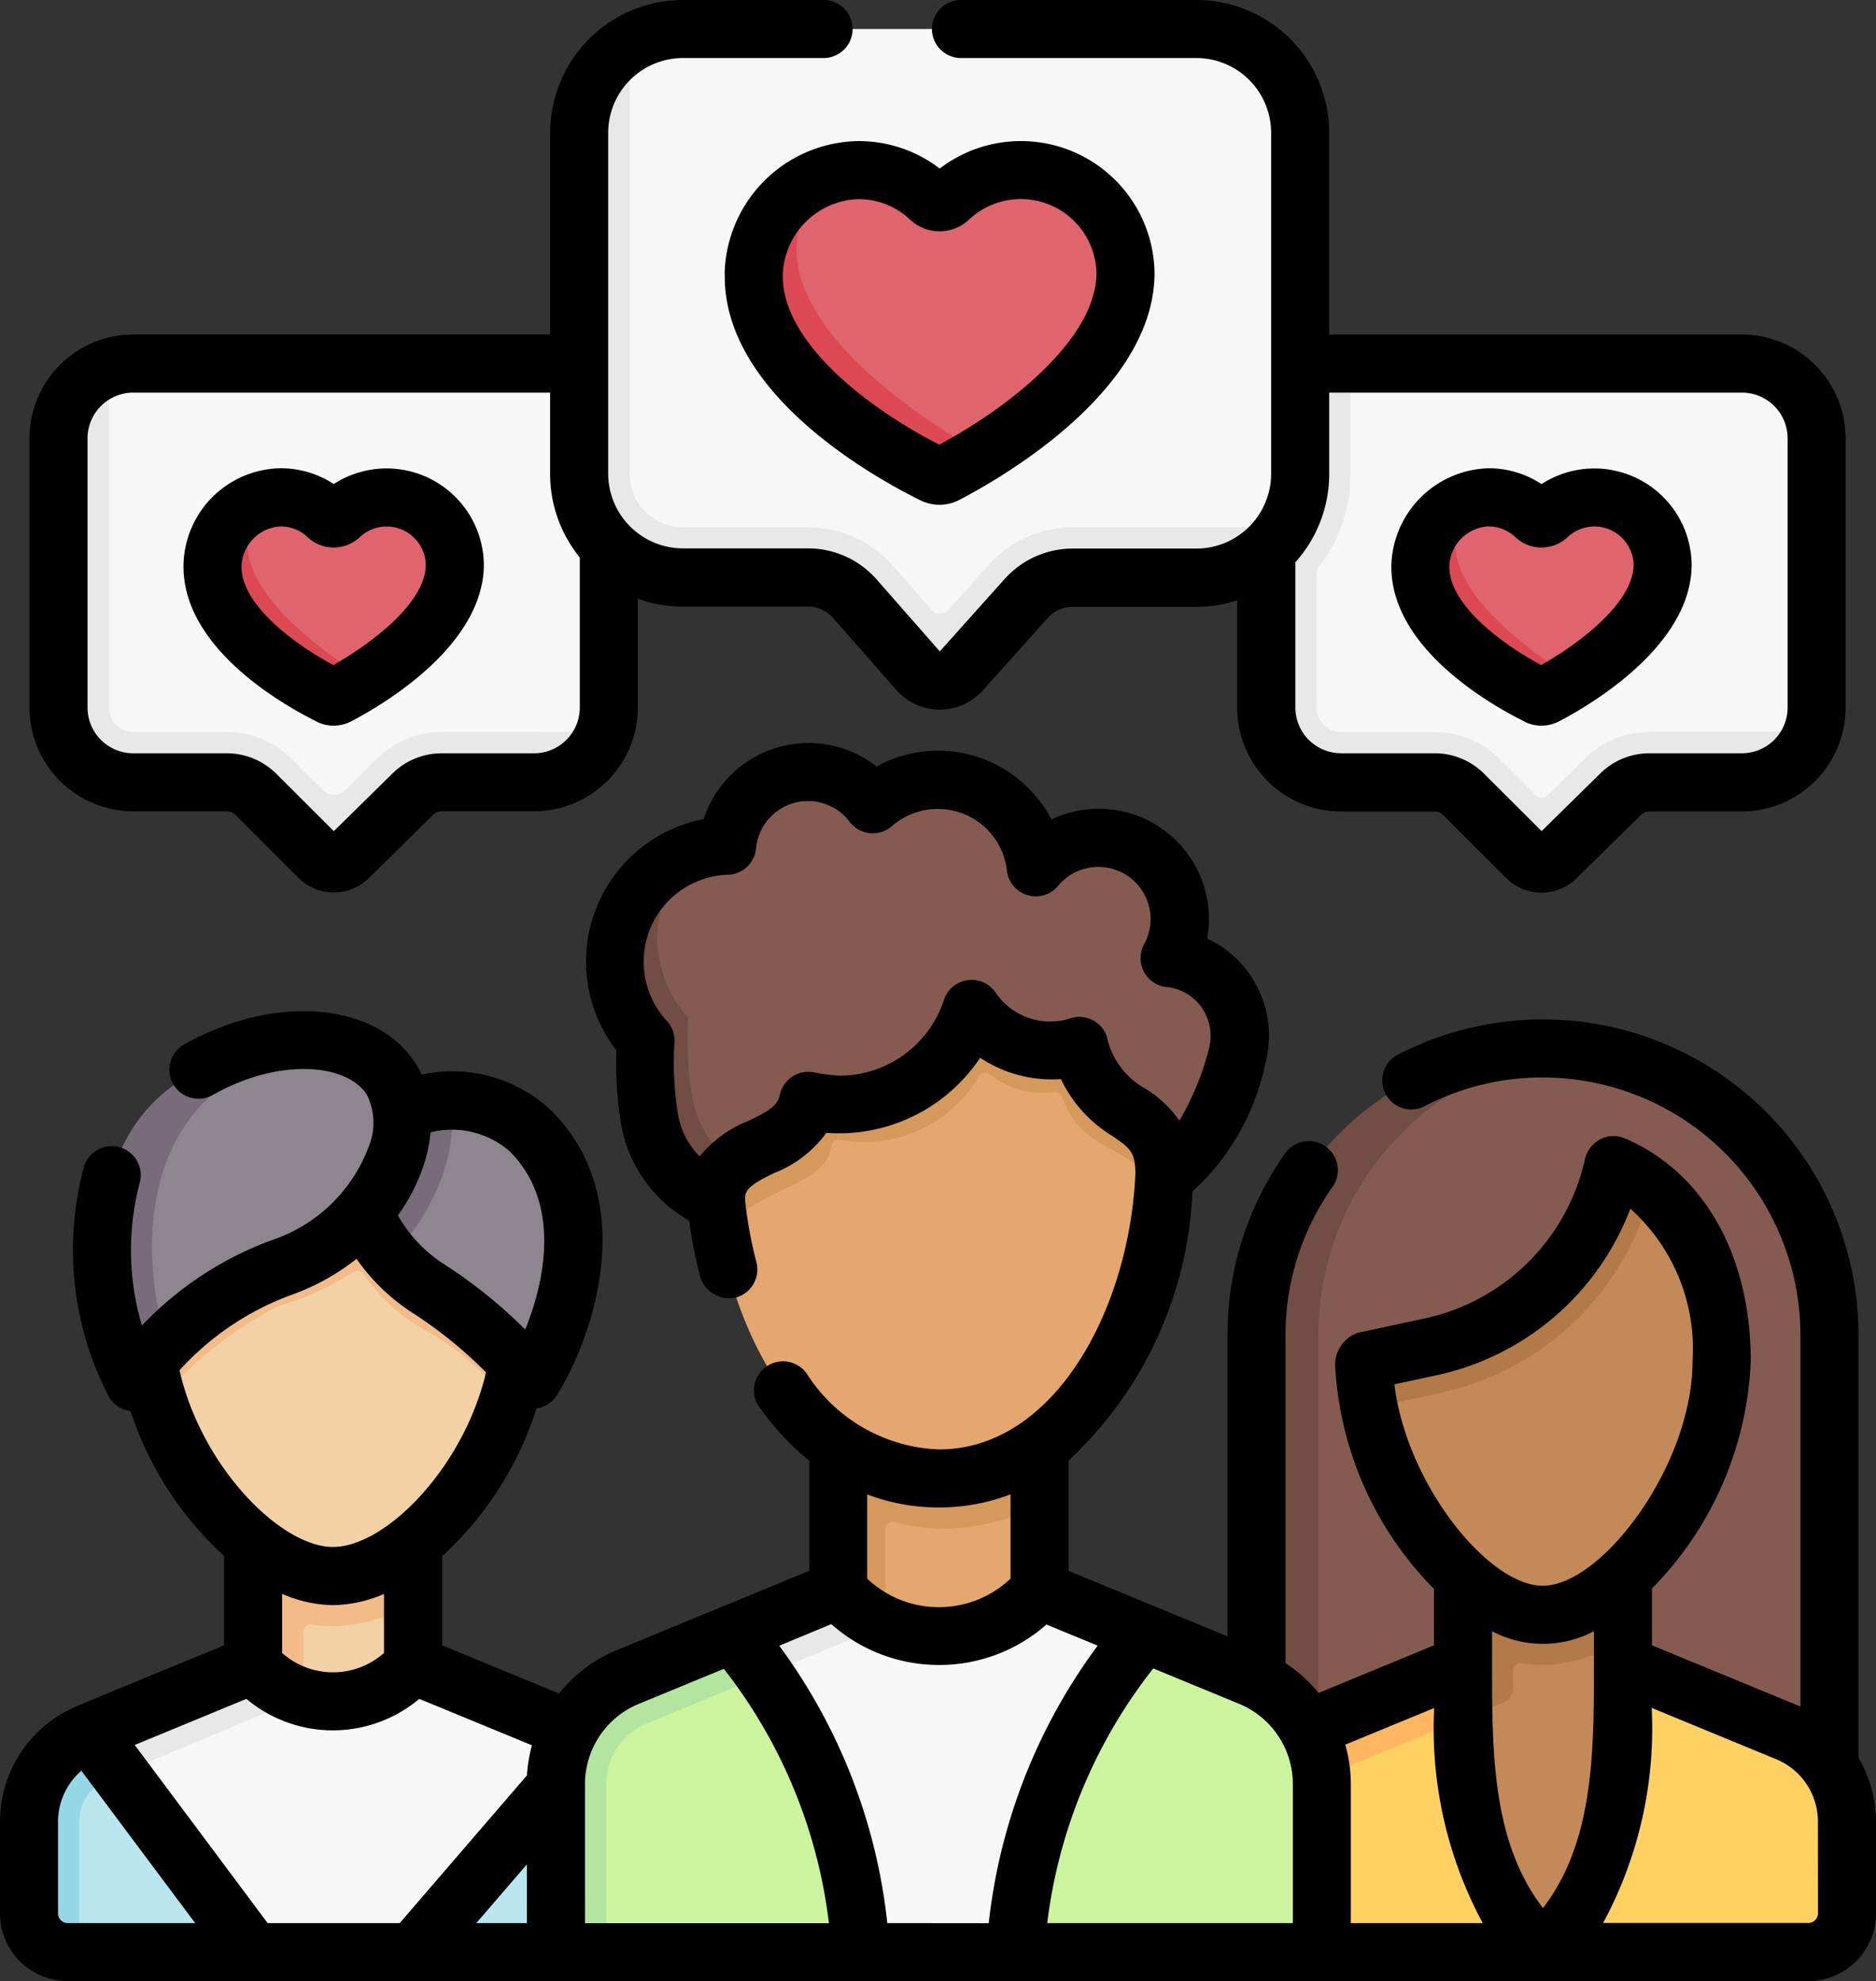 <svg xmlns="http://www.w3.org/2000/svg" width="52.08" height="55" viewBox="0 0 52.08 55">
  <rect x="0" y="0" width="52.08" height="55" fill="#333333" stroke="none"/>
  <g id="clasificacion" transform="translate(-1.46)">
    <g id="Grupo_108372" data-name="Grupo 108372">
      <path id="Trazado_156021" data-name="Trazado 156021" d="M52.248,49.38V37.065a7.955,7.955,0,0,0-7.141-7.913c-.267-.027-.539.039-.813.039a7.78,7.78,0,0,0-7.773,7.929V49.328Z" fill="#855b51"/>
      <path id="Trazado_156022" data-name="Trazado 156022" d="M45.154,29.158a7.954,7.954,0,0,0-7.094,7.907V49.288l-1.719.04V37.065a7.954,7.954,0,0,1,7.954-7.954,7.841,7.841,0,0,1,.859.046Z" fill="#724d44"/>
      <path id="Trazado_156023" data-name="Trazado 156023" d="M46.514,53.86V45.526l-.329-.974.329-2.861h-4.44l.188,4.525-.188,1.5V53.86l2.219.334Z" fill="#c48958"/>
      <path id="Trazado_156024" data-name="Trazado 156024" d="M41.988,46.427l-4.363,1.727.53,6.04h6.139l-.32-.352c-1.529-1.683-1.827-3.856-1.885-6.121-.013-.5-.1-.791-.1-1.294Z" fill="#ffd163"/>
      <path id="Trazado_156025" data-name="Trazado 156025" d="M42.089,47.721l-.014.005-4.331,1.78-.128-1.457,4.459-1.833.187.749Z" fill="#ffb65f"/>
      <path id="Trazado_156026" data-name="Trazado 156026" d="M51.07,48.095l-4.556-1.877c0,2.751-.03,5.581-1.915,7.643l-.305.334h7.366a1.075,1.075,0,0,0,1.075-1.075V50.58A2.688,2.688,0,0,0,51.07,48.095Z" fill="#ffd163"/>
      <path id="Trazado_156027" data-name="Trazado 156027" d="M42.075,41.693h0s0,3.828,0,3.828,0,1.7.014,2.2l1.116-.459a.43.43,0,0,0,.266-.4v-.477a.214.214,0,0,1,.251-.211,3.417,3.417,0,0,0,.57.049,4.2,4.2,0,0,0,2.22-.7V41.692H42.075Z" fill="#b27a49"/>
      <path id="Trazado_156028" data-name="Trazado 156028" d="M39.529,38.025a5.433,5.433,0,0,0-.058,1.081c.588,2.855,2.9,5.723,4.822,5.723,2.221,0,4.963-3.829,4.963-7.042a6.088,6.088,0,0,0-1.943-4.793c-.265-.218-.483-.2-.8-.351a.173.173,0,0,0-.244.115,6.689,6.689,0,0,1-5.059,4.827l-1.546.268C39.585,37.871,39.529,38.025,39.529,38.025Z" fill="#c48958"/>
      <path id="Trazado_156029" data-name="Trazado 156029" d="M41.534,38.649A7.72,7.72,0,0,0,47.313,33a4.332,4.332,0,0,0-.872-.56.173.173,0,0,0-.244.115,6.66,6.66,0,0,1-5.023,4.842l-1.706.365a.172.172,0,0,0-.136.17h0a6.673,6.673,0,0,0,.14,1.177Z" fill="#b27a49"/>
      <path id="Trazado_156030" data-name="Trazado 156030" d="M19.146,48.78l-6.22-2.216a2.866,2.866,0,0,1-4.371-.155l-4.49,1.866A2.478,2.478,0,0,0,2.373,50.58v2.432a1.075,1.075,0,0,0,1.075,1.075l.214.107H8.485l2.15-.275,2.29.275h3.968l2.253-.4Z" fill="#bae6ef"/>
      <path id="Trazado_156031" data-name="Trazado 156031" d="M12.769,42.767H8.7L8.719,46c.387.446.641.967,1.163,1.118a2.934,2.934,0,0,0,3.042-.9V44.512Z" fill="#f2d1a5"/>
      <path id="Trazado_156032" data-name="Trazado 156032" d="M9.469,47.131,4.791,49.248l-.33.138a1.286,1.286,0,0,0-.8,1.193v3.615H3.341a1.075,1.075,0,0,1-1.075-1.075V50.58a2.688,2.688,0,0,1,1.664-2.485l4.351-1.686a6.055,6.055,0,0,0,1.189.722Z" fill="#94d8e6"/>
      <path id="Trazado_156033" data-name="Trazado 156033" d="M18,48.307l-5.072,5.888H8.485L4.791,49.248l-.716-1.093,2.432-.846,1.979-1.092a2.936,2.936,0,0,0,4.439,0h0Z" fill="#f8f7f7"/>
      <path id="Trazado_156034" data-name="Trazado 156034" d="M9.883,42.768h-1.4v3.669l1.11.69a1.644,1.644,0,0,1,.287-.014v-1.8a.214.214,0,0,1,.248-.211,3.735,3.735,0,0,0,.574.045,4.545,4.545,0,0,0,2.22-.639V42.768Z" fill="#f2bb88"/>
      <g id="Grupo_108367" data-name="Grupo 108367">
        <path id="Trazado_156035" data-name="Trazado 156035" d="M9.883,47.114h0L4.791,49.248l-.86-1.153,4.556-1.878A2.815,2.815,0,0,0,9.883,47.114Z" fill="#e8e8e8"/>
      </g>
      <path id="Trazado_156036" data-name="Trazado 156036" d="M15.818,36.745c0-3.379-1.734-5.439-5.113-5.439s-5.113,2.06-5.113,5.439a6.9,6.9,0,0,0,.246,2.138c.841,2.613,3.025,4.872,4.866,4.872,1.825,0,3.986-2.219,4.843-4.8a6.934,6.934,0,0,0,.27-2.209Z" fill="#f2d1a5"/>
      <path id="Trazado_156037" data-name="Trazado 156037" d="M13.59,31.983a3.465,3.465,0,0,0-.978.252l0,.011a2.06,2.06,0,0,0-.208-.738,6.745,6.745,0,0,0-1.695-.2c-3.379,0-5.22,2.06-5.22,5.439a7.019,7.019,0,0,0,.355,2.137c.075-.068.156-.144.244-.234a10.7,10.7,0,0,1,3.121-2.4,7.737,7.737,0,0,0,2.029-.914.216.216,0,0,1,.33.053,5.135,5.135,0,0,0,1.867,1.633,7.019,7.019,0,0,1,2.116,1.93,7.058,7.058,0,0,0,.377-2.209c0-2.238-.808-3.9-2.335-4.762Z" fill="#f2bb88"/>
      <path id="Trazado_156038" data-name="Trazado 156038" d="M12.62,30.956a3.554,3.554,0,0,1,1.357-.393,3.048,3.048,0,0,1,2.228.856c2.032,2.058.965,5.231.185,6.624a.215.215,0,0,1-.349.038A13.185,13.185,0,0,0,13.4,35.8a4.969,4.969,0,0,1-1.078-.926,3.84,3.84,0,0,1-.6-1.349Z" fill="#8e868e"/>
      <path id="Trazado_156039" data-name="Trazado 156039" d="M13.761,32.579a6.034,6.034,0,0,1-1.438,2.3,3.877,3.877,0,0,1-.751-1.261l1.04-2.776a3.58,3.58,0,0,1,1.365-.276,4.425,4.425,0,0,1-.216,2.016Z" fill="#766d78"/>
      <path id="Trazado_156040" data-name="Trazado 156040" d="M12.314,29.96a2.489,2.489,0,0,0-1.77-1.029,6.1,6.1,0,0,0-4.238,1.424c-2.7,1.973-2.147,5.838-1.3,7.554a.215.215,0,0,0,.368.032c.148-.2.382-.354.71-.689a8.67,8.67,0,0,1,3.229-2.073C12.02,34.193,13.238,31.4,12.314,29.96Z" fill="#8e868e"/>
      <path id="Trazado_156041" data-name="Trazado 156041" d="M10.556,28.933a6.587,6.587,0,0,0-2.913,1.226c-2.342,1.711-2.192,5.1-1.559,7.093a7.37,7.37,0,0,0-.711.836A.216.216,0,0,1,5,38.055c-.846-1.717-1.458-5.923,1.242-7.9a5.967,5.967,0,0,1,4.31-1.226Z" fill="#766d78"/>
      <path id="Trazado_156042" data-name="Trazado 156042" d="M16.116,21.624l-2.5-.014a1.153,1.153,0,0,0-.808.331L11.13,23.593a.576.576,0,0,1-.811,0L8.672,21.947a1.152,1.152,0,0,0-.814-.337H5.266a2.074,2.074,0,0,1-2.074-2.074V12.275a2.128,2.128,0,0,1,1.289-2.068,2.073,2.073,0,0,1,.677-.113h13.2v9.55a2.07,2.07,0,0,1-.113.678,2.231,2.231,0,0,1-2.133,1.3Z" fill="#f8f7f7"/>
      <path id="Trazado_156043" data-name="Trazado 156043" d="M18.248,20.321a2.074,2.074,0,0,1-1.959,1.4H13.727a1.156,1.156,0,0,0-.809.331l-1.789,1.76a.576.576,0,0,1-.811,0L8.565,22.054a1.156,1.156,0,0,0-.814-.336H5.158a2.074,2.074,0,0,1-2.073-2.074V12.168a2.072,2.072,0,0,1,1.4-1.96v9.436a.678.678,0,0,0,.677.678H7.75a2.532,2.532,0,0,1,1.8.744l.878.877a.431.431,0,0,0,.606,0l.906-.892a2.549,2.549,0,0,1,1.788-.732Z" fill="#e8e8e8"/>
      <g id="Grupo_108368" data-name="Grupo 108368">
        <path id="Trazado_156044" data-name="Trazado 156044" d="M10.554,14.325a.251.251,0,0,0,.342,0,1.916,1.916,0,0,1,1.315-.514,1.879,1.879,0,0,1,1.876,1.885c-.019,1.357-1.467,2.518-2.457,3.154a3.891,3.891,0,0,1-.793.323.251.251,0,0,1-.227,0c-.592-.292-3.141-1.59-3.1-3.483A1.806,1.806,0,0,1,8.554,14a1.841,1.841,0,0,1,.211-.12,1.8,1.8,0,0,1,.483-.07,1.879,1.879,0,0,1,1.306.516Z" fill="#df646e"/>
        <path id="Trazado_156045" data-name="Trazado 156045" d="M11.63,18.848c-.349.225-.642.383-.794.463a.248.248,0,0,1-.227,0c-.593-.292-3.287-1.727-3.248-3.62a1.96,1.96,0,0,1,1.4-1.815,1.926,1.926,0,0,0-.437,1.171C8.3,16.583,10.482,18.151,11.63,18.848Z" fill="#dc4955"/>
      </g>
      <path id="Trazado_156046" data-name="Trazado 156046" d="M49.711,21.61H47.15a1.153,1.153,0,0,0-.808.331L44.661,23.7a.576.576,0,0,1-.811,0L42.2,21.947a1.152,1.152,0,0,0-.814-.337H38.8a2.074,2.074,0,0,1-2.074-2.074l.137-9.23,2.092-.212H49.818a2.074,2.074,0,0,1,2.074,2.074v7.476a2.07,2.07,0,0,1-.113.678,2.128,2.128,0,0,1-2.068,1.289Z" fill="#f8f7f7"/>
      <g id="Grupo_108369" data-name="Grupo 108369">
        <path id="Trazado_156047" data-name="Trazado 156047" d="M44.084,14.325a.251.251,0,0,0,.342,0,1.916,1.916,0,0,1,1.315-.514,1.879,1.879,0,0,1,1.876,1.885c-.019,1.357-1.467,2.518-2.457,3.154a3.891,3.891,0,0,1-.793.323.251.251,0,0,1-.227,0c-.592-.292-3.141-1.59-3.1-3.483A1.806,1.806,0,0,1,42.084,14a1.842,1.842,0,0,1,.211-.12,1.8,1.8,0,0,1,.483-.07,1.879,1.879,0,0,1,1.306.516Z" fill="#df646e"/>
        <path id="Trazado_156048" data-name="Trazado 156048" d="M45.16,18.848c-.349.225-.642.383-.794.463a.248.248,0,0,1-.227,0c-.593-.292-3.287-1.727-3.248-3.62a1.96,1.96,0,0,1,1.4-1.815,1.926,1.926,0,0,0-.437,1.171C41.827,16.583,44.013,18.151,45.16,18.848Z" fill="#dc4955"/>
      </g>
      <path id="Trazado_156049" data-name="Trazado 156049" d="M47.257,20.321a2.537,2.537,0,0,0-1.787.732l-1.057,1.041a.216.216,0,0,1-.3,0l-1.028-1.027a2.547,2.547,0,0,0-1.8-.744H38.689a.678.678,0,0,1-.678-.678V15.883a.215.215,0,0,1,.052-.139,2.945,2.945,0,0,0,.277-.383,4.282,4.282,0,0,0,.611-2.205V10.093H36.615v9.55a2.074,2.074,0,0,0,2.074,2.074h2.592a1.156,1.156,0,0,1,.814.336L43.85,23.8a.576.576,0,0,0,.811,0l1.789-1.76a1.155,1.155,0,0,1,.808-.331h2.561a2.074,2.074,0,0,0,1.96-1.4H47.257Z" fill="#e8e8e8"/>
      <path id="Trazado_156050" data-name="Trazado 156050" d="M34.345,15.782l-3.1.105a1.728,1.728,0,0,0-1.288.576l-1.8,1.984a.807.807,0,0,1-1.207,0l-1.668-2.019a1.728,1.728,0,0,0-1.3-.586l-3.559.2a2.881,2.881,0,0,1-2.881-2.881V3.687A2.88,2.88,0,0,1,20.418.806H34.674a2.881,2.881,0,0,1,2.881,2.881v9.469a2.868,2.868,0,0,1-.411,1.484,3.283,3.283,0,0,1-2.8,1.143Z" fill="#f8f7f7"/>
      <path id="Trazado_156051" data-name="Trazado 156051" d="M37.143,14.639a2.881,2.881,0,0,1-2.47,1.4H31.239a1.732,1.732,0,0,0-1.289.576l-1.8,2.01a.806.806,0,0,1-1.206,0l-1.756-1.995a1.727,1.727,0,0,0-1.3-.587H20.419a2.881,2.881,0,0,1-2.881-2.881V3.687a2.881,2.881,0,0,1,1.4-2.47V13.155a1.485,1.485,0,0,0,1.485,1.485h3.473a3.123,3.123,0,0,1,2.346,1.06l1.077,1.224a.321.321,0,0,0,.481,0L28.91,15.68a3.122,3.122,0,0,1,2.329-1.041Z" fill="#e8e8e8"/>
      <path id="Trazado_156052" data-name="Trazado 156052" d="M27.286,5.514a.385.385,0,0,0,.525,0,2.94,2.94,0,0,1,2.017-.788,2.882,2.882,0,0,1,2.878,2.893c-.031,2.182-2.47,4.034-3.983,4.974a7.116,7.116,0,0,1-.971.454.385.385,0,0,1-.348,0c-.909-.448-4.876-2.362-4.818-5.266a3.058,3.058,0,0,1,1.828-2.912,2.77,2.77,0,0,1,.868-.146,2.882,2.882,0,0,1,2,.792Z" fill="#df646e"/>
      <path id="Trazado_156053" data-name="Trazado 156053" d="M28.722,12.589c-.44.274-.8.471-1,.575a.386.386,0,0,1-.348,0c-.909-.449-5.042-2.649-4.984-5.553a3.006,3.006,0,0,1,2.028-2.746,2.96,2.96,0,0,0-.846,1.994C23.519,9.346,27.111,11.682,28.722,12.589Z" fill="#dc4955"/>
      <path id="Trazado_156054" data-name="Trazado 156054" d="M30.32,38.447H24.728l.264,3.728-.264,1.971h0a4.161,4.161,0,0,0,.743.844,3.921,3.921,0,0,0,4.046.151c.325-.2.537-.69.8-.994l0,0V41.779l-.226-.371Z" fill="#e3a76f"/>
      <path id="Trazado_156055" data-name="Trazado 156055" d="M36.158,46.552l-2.925-1.205-2.913-.886a3.7,3.7,0,0,1-5.591.153l-5.623,1.938a3.226,3.226,0,0,0-2,2.983l.107,4.445,1.074.215h7.058l2.284-.518,2.024.518h8.5V49.535A3.226,3.226,0,0,0,36.158,46.552Z" fill="#ccf49f"/>
      <path id="Trazado_156056" data-name="Trazado 156056" d="M26.125,38.447h-1.4v5.7c.175.2.1.544.3.7.233.176.752.158,1.012.271h0V42.465a.215.215,0,0,1,.264-.209,5.62,5.62,0,0,0,1.219.186,6.126,6.126,0,0,0,2.8-.663V38.447H26.125Z" fill="#d6995c"/>
      <path id="Trazado_156057" data-name="Trazado 156057" d="M25.918,45.116,22.684,46.5l-3.262,1.344a1.823,1.823,0,0,0-1.133,1.691v4.66h-1.4v-4.66a3.225,3.225,0,0,1,2-2.982l2.91-1.2,1.328-.41,1.543-.693a3.179,3.179,0,0,0,1.248.865Z" fill="#b3e59f"/>
      <path id="Trazado_156058" data-name="Trazado 156058" d="M33.233,45.347l-.121.141a14.907,14.907,0,0,0-3.456,8.587v.119H25.347v-.077A14.9,14.9,0,0,0,22.684,46.5a12.822,12.822,0,0,0-.731-1.069l-.032-.042,2.807-1.131a3.379,3.379,0,0,0,1.314.859,3.7,3.7,0,0,0,4.277-.968h0Z" fill="#f8f7f7"/>
      <path id="Trazado_156059" data-name="Trazado 156059" d="M26.041,45.116,22.684,46.5q-.4-.57-.852-1.1l-.032-.042,2.928-1.206a3.694,3.694,0,0,0,.868.737q.044.027.087.052a3.717,3.717,0,0,0,.358.18Z" fill="#e8e8e8"/>
      <path id="Trazado_156060" data-name="Trazado 156060" d="M33.6,32.137c0-4.046-2.035-7.289-6.081-7.289s-5.881,3.27-5.881,7.317a11.859,11.859,0,0,0-.188,2.075c.6,3.457,2.7,6.8,6.069,6.8,3.589,0,5.73-3.795,6.168-7.477a12.18,12.18,0,0,0-.086-1.43Z" fill="#e3a76f"/>
      <path id="Trazado_156061" data-name="Trazado 156061" d="M33.775,32.175c0-2.959-1.18-5.506-3.4-6.663a.108.108,0,0,1-.19-.1,6.168,6.168,0,0,0-2.665-.568c-4.046,0-6.251,3.28-6.251,7.327a12.042,12.042,0,0,0,.183,2.065,2.875,2.875,0,0,1,.345-.331c1.059-1,2.577-1.032,2.739-2.073a.215.215,0,0,1,.27-.18A3.7,3.7,0,0,0,28.623,29.9a.214.214,0,0,1,.336-.064,2.346,2.346,0,0,0,1.766.485.216.216,0,0,1,.227.144c.608,1.777,2.275,1.125,2.739,3.1a11.8,11.8,0,0,0,.084-1.393Z" fill="#d6995c"/>
      <g id="Grupo_108370" data-name="Grupo 108370">
        <path id="Trazado_156062" data-name="Trazado 156062" d="M34.328,26.673c-.056-.016-.162-.036-.249-.051A.107.107,0,0,1,34,26.472a2.256,2.256,0,0,0-3.631-2.56.107.107,0,0,1-.181-.054,2.738,2.738,0,0,0-4.408-1.6.108.108,0,0,1-.152-.015,2.253,2.253,0,0,0-3.962,1.145.108.108,0,0,1-.1.094,3.218,3.218,0,0,0-.73.127,3.172,3.172,0,0,0-2.16,3.147,2.893,2.893,0,0,0,.823,2.03.1.1,0,0,1,.027.076,9.559,9.559,0,0,0,.1,2.182,2.845,2.845,0,0,0,1.646,2.192A1.077,1.077,0,0,1,21.8,32.3c.657-.543,1.791-.641,2.077-1.642A.1.1,0,0,1,24,30.579a5.518,5.518,0,0,0,.765.09,3.868,3.868,0,0,0,3.61-2.481.1.1,0,0,1,.178-.025,2.633,2.633,0,0,0,2.779.9.106.106,0,0,1,.13.071c.659,2.154,2.309,1.459,2.309,3.469,1.08-.488,1.726-2.156,2.034-3.264a2.171,2.171,0,0,0-1.473-2.67Z" fill="#855b51"/>
      </g>
      <g id="Grupo_108371" data-name="Grupo 108371">
        <path id="Trazado_156063" data-name="Trazado 156063" d="M21.8,32.3a1.289,1.289,0,0,0-.467,1.067A3.087,3.087,0,0,1,19.5,31.1a9.7,9.7,0,0,1-.112-2.173.1.1,0,0,0-.027-.075,3.221,3.221,0,0,1,1.477-5.244,3.22,3.22,0,0,0-.3,4.6.1.1,0,0,1,.027.075,9.7,9.7,0,0,0,.112,2.173A3,3,0,0,0,21.8,32.3Z" fill="#724d44"/>
      </g>
    </g>
    <g id="Grupo_108374" data-name="Grupo 108374">
      <g id="Grupo_108373" data-name="Grupo 108373">
        <path id="Trazado_156064" data-name="Trazado 156064" d="M43.783,20.037a1.06,1.06,0,0,0,.956-.01c.856-.446,3.651-2.077,3.683-4.32a2.7,2.7,0,0,0-4.167-2.268A2.671,2.671,0,0,0,42.792,13a2.777,2.777,0,0,0-2.706,2.675c-.047,2.328,2.818,3.924,3.7,4.358Zm-1-5.422h.008a1.076,1.076,0,0,1,.74.3h0a1.058,1.058,0,0,0,1.444,0,1.088,1.088,0,0,1,1.836.771c-.015,1.062-1.52,2.186-2.567,2.778-1.059-.57-2.57-1.668-2.548-2.75a1.143,1.143,0,0,1,1.088-1.1Z"/>
        <path id="Trazado_156065" data-name="Trazado 156065" d="M10.253,20.037a1.06,1.06,0,0,0,.956-.011c.856-.446,3.651-2.077,3.683-4.32a2.7,2.7,0,0,0-4.167-2.268A2.673,2.673,0,0,0,9.242,13a2.737,2.737,0,0,0-2.687,2.675c-.047,2.328,2.819,3.924,3.7,4.358Zm-1-5.422h.008a1.075,1.075,0,0,1,.74.3h0a1.058,1.058,0,0,0,1.444,0,1.088,1.088,0,0,1,1.836.771c-.015,1.062-1.52,2.186-2.567,2.778-1.059-.57-2.569-1.668-2.548-2.75a1.143,1.143,0,0,1,1.088-1.1Z"/>
        <path id="Trazado_156066" data-name="Trazado 156066" d="M5.159,22.523H7.751a.345.345,0,0,1,.245.1L9.75,24.375a1.386,1.386,0,0,0,1.945.007l1.789-1.76a.344.344,0,0,1,.243-.1h2.561a2.883,2.883,0,0,0,2.88-2.88V16.622a3.67,3.67,0,0,0,1.251.219h3.474a.923.923,0,0,1,.693.313l1.756,2a1.613,1.613,0,0,0,1.2.547h.006a1.613,1.613,0,0,0,1.2-.537l1.8-2.01a.924.924,0,0,1,.688-.307h3.435a3.672,3.672,0,0,0,1.135-.18v2.982a2.883,2.883,0,0,0,2.88,2.88h2.592a.345.345,0,0,1,.245.1l1.755,1.751a1.386,1.386,0,0,0,1.945.007l1.789-1.76a.345.345,0,0,1,.243-.1h2.561a2.883,2.883,0,0,0,2.88-2.88V12.167a2.883,2.883,0,0,0-2.88-2.88H38.36v-5.6A3.69,3.69,0,0,0,34.674,0H28.11a.806.806,0,0,0,0,1.611h6.563a2.077,2.077,0,0,1,2.075,2.075v9.469a2.077,2.077,0,0,1-2.075,2.075H31.239a2.537,2.537,0,0,0-1.889.844l-1.8,2.01-1.756-2a2.535,2.535,0,0,0-1.9-.86H20.419a2.077,2.077,0,0,1-2.075-2.075V3.686a2.077,2.077,0,0,1,2.075-2.075h3.932a.806.806,0,0,0,0-1.611H20.419a3.69,3.69,0,0,0-3.686,3.686v5.6H5.159a2.883,2.883,0,0,0-2.88,2.88v7.476A2.883,2.883,0,0,0,5.159,22.523ZM49.819,10.9a1.27,1.27,0,0,1,1.268,1.268v7.476a1.27,1.27,0,0,1-1.268,1.268H47.257a1.946,1.946,0,0,0-1.373.562l-1.627,1.6-1.593-1.59a1.945,1.945,0,0,0-1.383-.572H38.689a1.27,1.27,0,0,1-1.268-1.268V15.61a3.671,3.671,0,0,0,.939-2.455V10.9H49.819ZM3.89,12.167A1.27,1.27,0,0,1,5.159,10.9H16.732v2.256a3.669,3.669,0,0,0,.824,2.32v4.169a1.27,1.27,0,0,1-1.268,1.268H13.727a1.947,1.947,0,0,0-1.373.562l-1.627,1.6-1.593-1.59a1.945,1.945,0,0,0-1.383-.572H5.159A1.27,1.27,0,0,1,3.89,19.643V12.167Z"/>
        <path id="Trazado_156067" data-name="Trazado 156067" d="M21.581,7.6c-.067,3.318,4.142,5.654,5.433,6.291a1.195,1.195,0,0,0,1.077-.012c1.26-.657,5.374-3.048,5.42-6.252A3.709,3.709,0,0,0,27.548,4.68a3.688,3.688,0,0,0-2.271-.763,3.766,3.766,0,0,0-3.7,3.682Zm3.707-2.071H25.3a2.079,2.079,0,0,1,1.43.572h0a1.192,1.192,0,0,0,1.627,0A2.1,2.1,0,0,1,31.9,7.6c-.026,1.784-2.325,3.644-4.364,4.746-2.07-1.061-4.381-2.891-4.344-4.718A2.17,2.17,0,0,1,25.289,5.528Z"/>
        <path id="Trazado_156068" data-name="Trazado 156068" d="M53.054,48.8V37.065a8.762,8.762,0,0,0-12.757-7.8.806.806,0,1,0,.736,1.433,7.068,7.068,0,0,1,3.261-.785,7.156,7.156,0,0,1,7.148,7.148V47.379c-.022-.01-.043-.021-.065-.03h0L47.32,45.678V44.1a9.532,9.532,0,0,0,2.743-6.315c0-2.941-1.309-5.253-3.5-6.183a.807.807,0,0,0-.624,0,.838.838,0,0,0-.477.571,5.812,5.812,0,0,1-4.452,4.43L39.162,37a.935.935,0,0,0-.635.949,9.555,9.555,0,0,0,2.742,6.164v1.565L38.064,47a4.012,4.012,0,0,0-.917-.829v-9.1a7.1,7.1,0,0,1,1.291-4.1.806.806,0,1,0-1.319-.925,8.706,8.706,0,0,0-1.583,5.024v8.359l-4.409-1.817V40.547a10.838,10.838,0,0,0,3.437-7.47,6.575,6.575,0,0,0,2.014-3.518,2.989,2.989,0,0,0-.392-2.461,2.953,2.953,0,0,0-1.213-1.041,3.09,3.09,0,0,0,.036-.821,3.06,3.06,0,0,0-4.361-2.487,3.546,3.546,0,0,0-4.854-1.469,3.062,3.062,0,0,0-4.8,1.459,4.029,4.029,0,0,0-2.421,6.422,10.176,10.176,0,0,0,.137,2.087,3.833,3.833,0,0,0,1.881,2.64,13.2,13.2,0,0,0,.308,1.56.849.849,0,0,0,.984.575.806.806,0,0,0,.575-.984,11.6,11.6,0,0,1-.309-1.674c-.036-.312.081-.448.787-.793A3.255,3.255,0,0,0,24.4,31.451a4.713,4.713,0,0,0,4.27-2.085,3.6,3.6,0,0,0,2.242.592,3.737,3.737,0,0,0,1.437,1.586c.48.331.628.434.631,1.042-.167,3.765-2.25,7.653-5.455,7.653a4.544,4.544,0,0,1-3.646-2.069.806.806,0,1,0-1.3.947,7.518,7.518,0,0,0,1.349,1.439v3.052l-5.339,2.2a4.027,4.027,0,0,0-1.611,1.206l-3.241-1.336V43.2a9.382,9.382,0,0,0,2.616-4.1.8.8,0,0,0,.564-.362c.838-1.308,2.446-5.276-.133-7.888a4,4,0,0,0-3.617-1.017,2.549,2.549,0,0,0-.169-.31c-1.088-1.7-3.9-1.938-6.4-.542a.806.806,0,1,0,.785,1.407c1.877-1.047,3.718-.843,4.26,0a1.757,1.757,0,0,1,.04,1.479,4.326,4.326,0,0,1-2.638,2.548A9.46,9.46,0,0,0,5.4,36.8a7.337,7.337,0,0,1-.061-3.961.806.806,0,0,0-1.543-.465A8.829,8.829,0,0,0,4.5,38.807a.805.805,0,0,0,.583.365A9.408,9.408,0,0,0,7.68,43.194v2.484c-.074.032-4.024,1.654-4.1,1.693A3.481,3.481,0,0,0,1.46,50.58v2.539A1.883,1.883,0,0,0,3.341,55H51.659a1.883,1.883,0,0,0,1.881-1.881V50.58a3.488,3.488,0,0,0-.486-1.779ZM32.2,28.819a.806.806,0,0,0-1.024-.549,1.827,1.827,0,0,1-2.077-.714.806.806,0,0,0-1.432.2,3.055,3.055,0,0,1-2.909,2.107,5.485,5.485,0,0,1-.708-.093.806.806,0,0,0-.938.618c-.07.315-.309.458-.879.731a3.282,3.282,0,0,0-1.35.986,2.2,2.2,0,0,1-.6-1.154,9,9,0,0,1-.1-2,.806.806,0,0,0-.212-.61,2.416,2.416,0,0,1,1.7-4.056.806.806,0,0,0,.778-.73,1.448,1.448,0,0,1,2.6-.738.806.806,0,0,0,1.172.118,1.933,1.933,0,0,1,3.193,1.234.806.806,0,0,0,1.421.424,1.437,1.437,0,0,1,1.249-.52,1.45,1.45,0,0,1,1.139,2.141.806.806,0,0,0,.622,1.189,1.352,1.352,0,0,1,.992.593,1.379,1.379,0,0,1,.18,1.136,7.6,7.6,0,0,1-.817,1.98,3.125,3.125,0,0,0-.945-.89,2.154,2.154,0,0,1-1.058-1.4Zm9.139,9.362a7.43,7.43,0,0,0,5.381-4.625,5.222,5.222,0,0,1,1.727,4.232c0,2.891-2.516,6.236-4.158,6.236-1.521,0-3.793-2.847-4.118-5.593ZM26.093,53.389a15.83,15.83,0,0,0-3-7.7l1.445-.6a4.5,4.5,0,0,0,2.985,1.134h0A4.5,4.5,0,0,0,30.511,45.1l1.422.586a15.838,15.838,0,0,0-3.025,7.706Zm7.383-7.07,2.375.979a2.412,2.412,0,0,1,1.5,2.238v3.854H30.532A14.205,14.205,0,0,1,33.476,46.319ZM27.523,41.85a5.534,5.534,0,0,0,1.991-.364v2.339a2.891,2.891,0,0,1-1.99.794h0a2.89,2.89,0,0,1-1.99-.793V41.488a5.57,5.57,0,0,0,1.989.362ZM16.088,53.389H14.683l1.405-1.631Zm.01-4.111-3.541,4.111H8.89L5.2,48.444,8.3,47.164a3.739,3.739,0,0,0,2.4.874h0a3.739,3.739,0,0,0,2.4-.874l3.128,1.289a4.037,4.037,0,0,0-.139.825Zm-.466-17.292c1.4,1.42.961,3.574.408,4.924a13.638,13.638,0,0,0-2.207-1.784,3.885,3.885,0,0,1-1.326-1.383,5.255,5.255,0,0,0,.7-1.351,4.187,4.187,0,0,0,.206-.956,2.444,2.444,0,0,1,2.224.551ZM6.443,38.043a7.826,7.826,0,0,1,3.145-2.108,6.343,6.343,0,0,0,1.77-.987,5.615,5.615,0,0,0,1.606,1.533A12.092,12.092,0,0,1,14.953,38.1c-.621,2.645-2.788,4.847-4.248,4.847s-3.658-2.24-4.262-4.906Zm4.262,6.518a3.627,3.627,0,0,0,1.415-.311v1.64a2.129,2.129,0,0,1-1.414.537h0a2.129,2.129,0,0,1-1.414-.537V44.248a3.607,3.607,0,0,0,1.413.313ZM3.071,53.119V50.58a1.875,1.875,0,0,1,.648-1.421l3.159,4.23H3.341a.27.27,0,0,1-.27-.27ZM17.7,49.535A2.412,2.412,0,0,1,19.2,47.3l2.355-.97a14.2,14.2,0,0,1,2.917,7.062H17.7V49.535Zm21.261,3.854V49.535a4.048,4.048,0,0,0-.154-1.1l2.468-1.017a11.363,11.363,0,0,0,1.348,5.971Zm3.92-7.173v-.93a3.029,3.029,0,0,0,2.828,0s0,.851,0,.935c0,2.418,0,4.913-1.414,6.751-1.414-1.836-1.414-4.333-1.414-6.753a.009.009,0,0,0,0,0Zm9.049,6.9a.27.27,0,0,1-.27.27H45.964a11.365,11.365,0,0,0,1.349-5.971l3.45,1.422h0a1.876,1.876,0,0,1,1.165,1.741Z"/>
      </g>
    </g>
  </g>
</svg>
